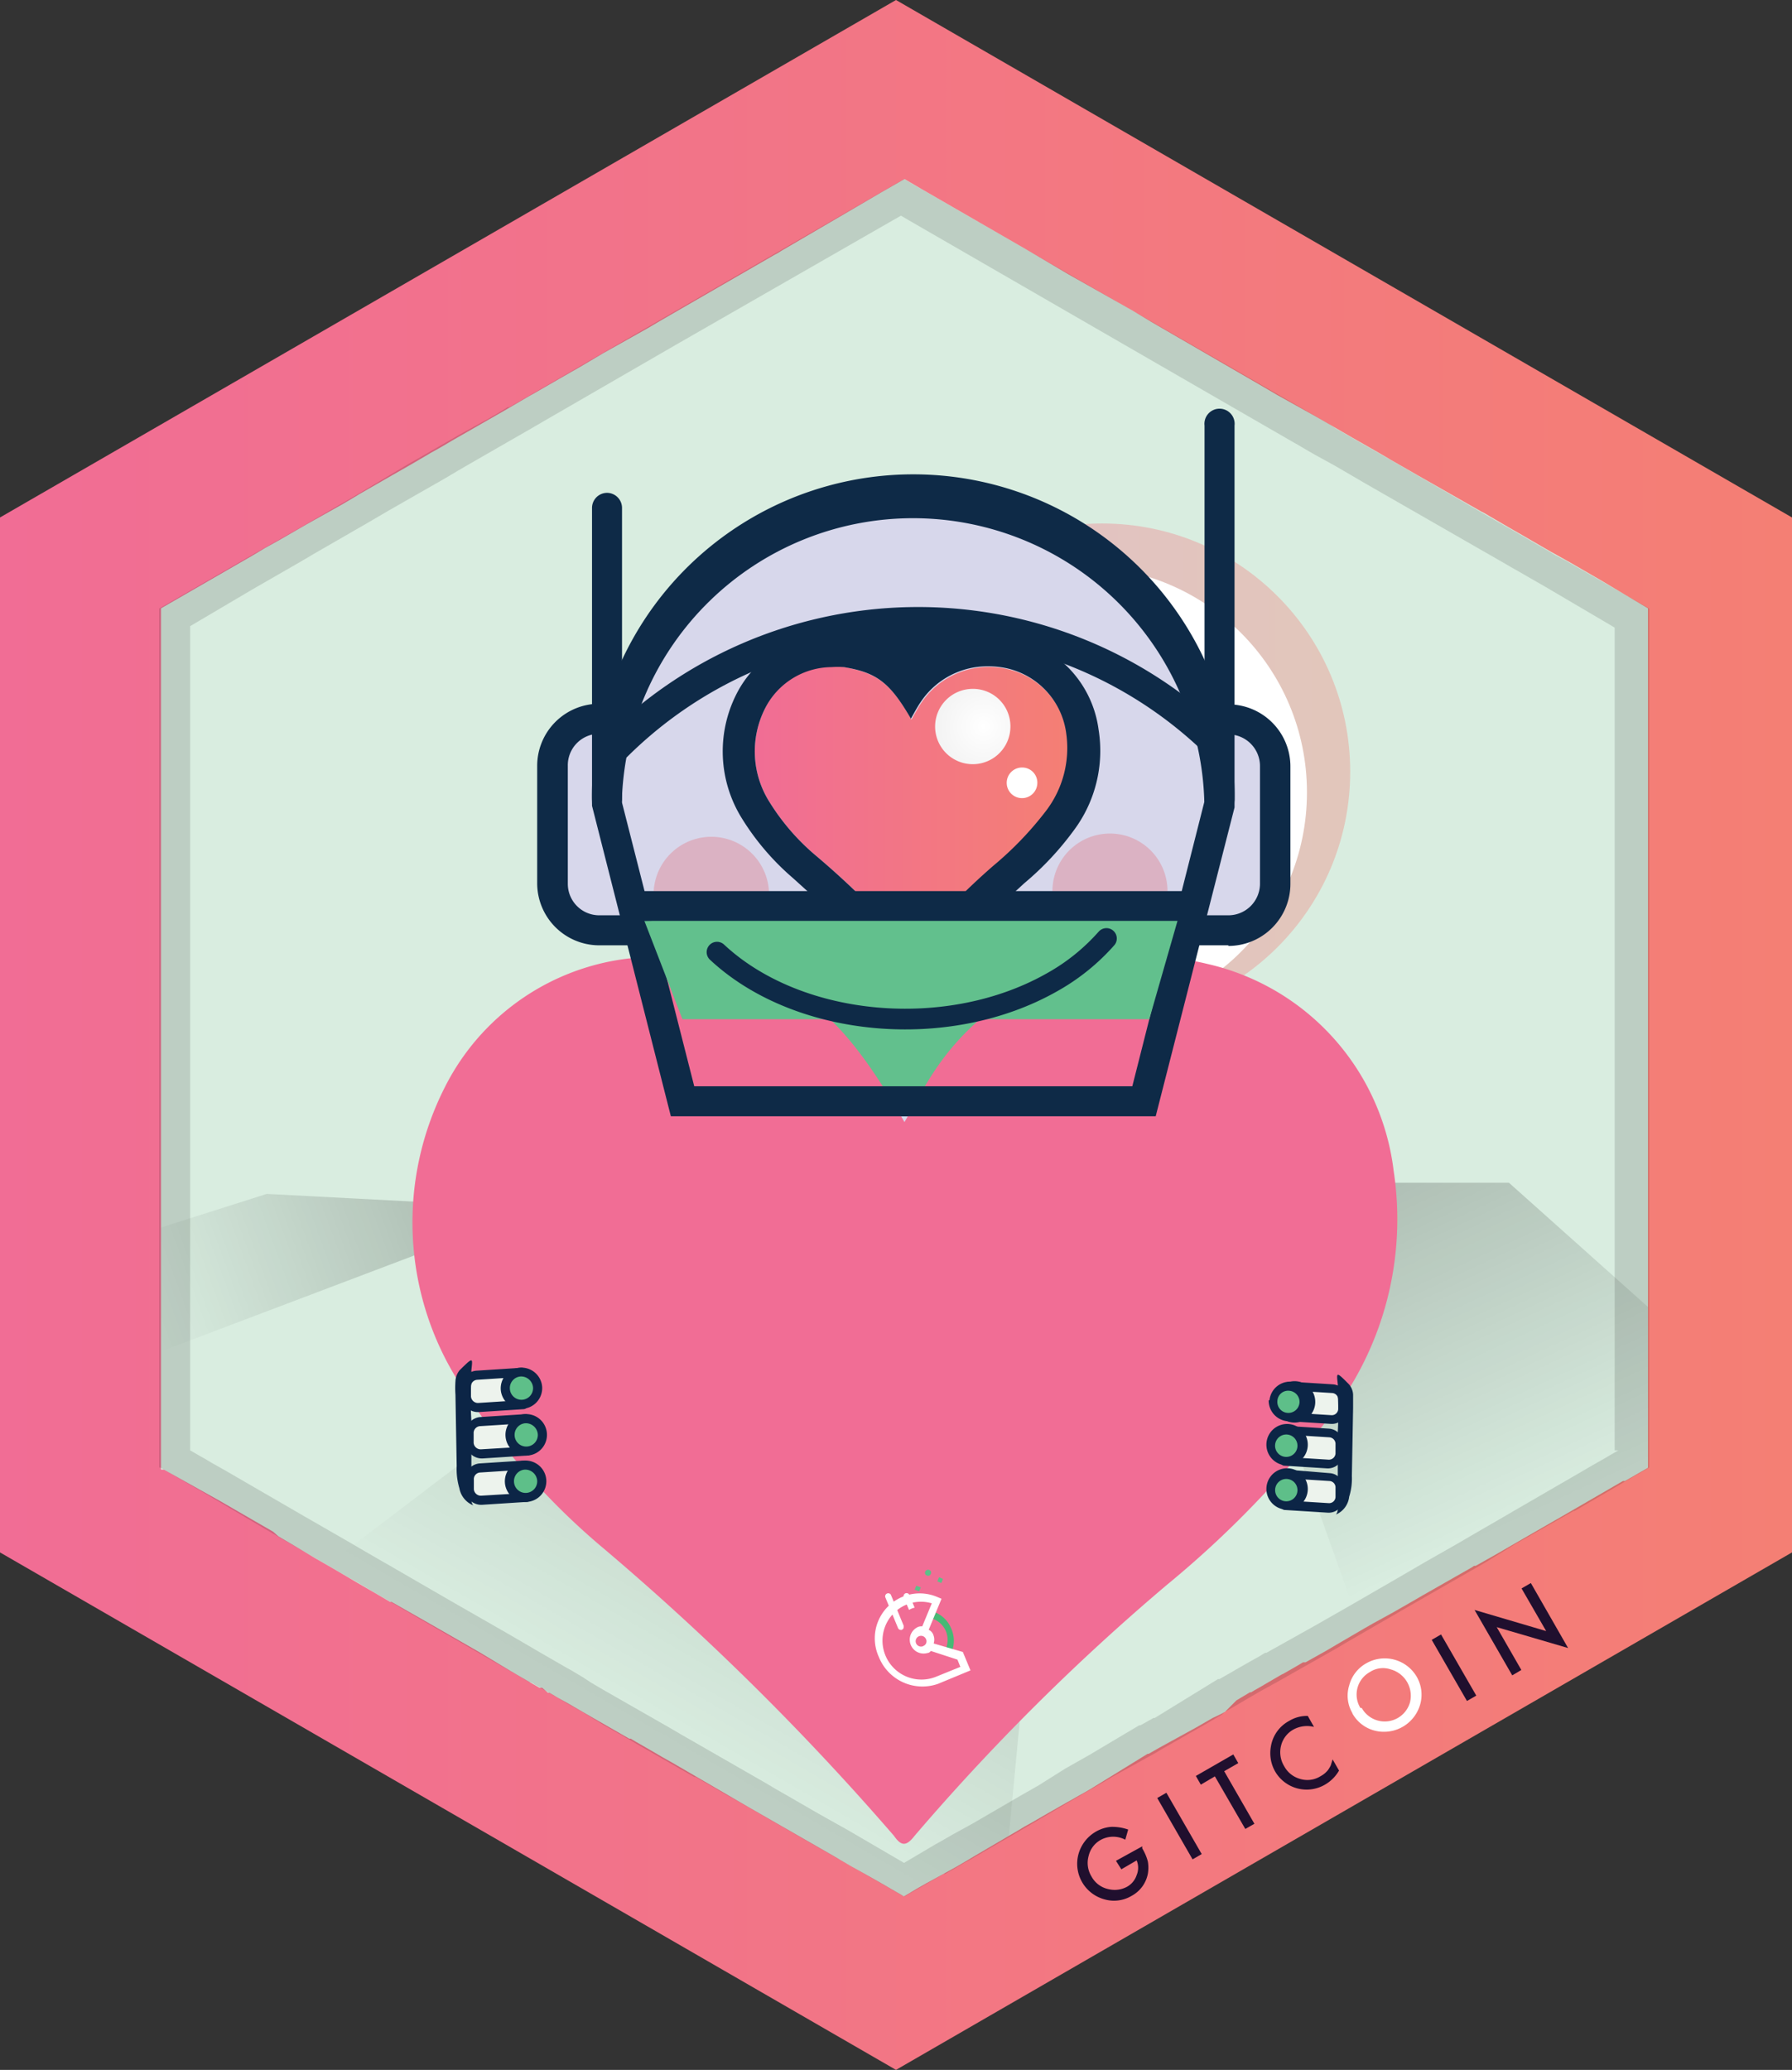 <svg id="Layer_1" data-name="Layer 1" xmlns="http://www.w3.org/2000/svg" xmlns:xlink="http://www.w3.org/1999/xlink" viewBox="0 0 86.6 100"><rect x="0" y="0" width="86.6" height="100" fill="#333333" stroke="none"/><defs><style>.cls-1,.cls-12,.cls-19{fill:none;}.cls-2{fill:url(#linear-gradient);}.cls-3{fill:#d9ede0;}.cls-4{clip-path:url(#clip-path);}.cls-5,.cls-6,.cls-7{opacity:0.2;}.cls-5{fill:url(#linear-gradient-2);}.cls-6{fill:url(#linear-gradient-3);}.cls-7{fill:url(#linear-gradient-4);}.cls-8{fill:#200f2e;}.cls-9{fill:#fff;}.cls-10{fill:#010101;opacity:0.13;}.cls-10,.cls-20{isolation:isolate;}.cls-11{opacity:0.35;fill:url(#linear-gradient-5);}.cls-12{stroke:#62c08d;stroke-width:2px;}.cls-12,.cls-19{stroke-linecap:round;stroke-linejoin:round;}.cls-13{fill:#62c08d;}.cls-14{fill:#d7d7eb;}.cls-15{fill:#0e2a47;}.cls-16{fill:url(#linear-gradient-6);}.cls-17{fill:url(#linear-gradient-7);}.cls-18{fill:url(#radial-gradient);}.cls-19{stroke:#0e2a47;}.cls-20{fill:#ec2227;opacity:0.2;}.cls-21{fill:#edf3ed;}.cls-22{fill:#0c2546;}.cls-23{fill:#5ebf89;}.cls-24{fill:#47b975;}</style><linearGradient id="linear-gradient" y1="50" x2="86.6" y2="50" gradientUnits="userSpaceOnUse"><stop offset="0" stop-color="#f16d95"/><stop offset="1" stop-color="#f47f74"/></linearGradient><clipPath id="clip-path" transform="translate(-6.8)"><path class="cls-1" d="M86.44,29.39V70.91h0l-.85.49-.26.15-.1,0-.69.4-2.45,1.42-.16.09-1.51.87-.12.07-1.16.67-.37.21-.11.06-.37.21-.18.1h0l-.08,0-.08.06-2.37,1.35-.64.37-.82.47,0,0-1,.55-.35.2,0,0h0l-1.2.7-.68.4-1,.56,0,0-.06,0-.06,0-.32.19h0l0,0h0l0,0h0l-.61.35-.14.07,0,0h0l-.79.46-.1.06-.12.07,0,0-.25.14-.18.11h0l-.06,0-.5.3-.15.09L66,82.7l-.2.11h0L65.4,83l-.33.19,0,0-.45.26-1.82,1-.49.28-.05,0L59.5,86.43h0l-.31.18-.27.15L58.5,87l-.11.06-1,.57-.76.44-.31.17h0l-.33.2-.31.18L53.84,89.7l-.28.17h0l-.14.08-.39.23L51.54,91l-.44.25h0l-.25.15-.37.22-.11-.07-1-.58-.67-.38h0L48,90.2l-.14-.08,0,0-.48-.28-.13-.08-2.63-1.51,0,0-1.62-.93-3.71-2.16-.48-.27-.53-.31-.73-.42L37.28,84l-.07,0,0,0-1.74-1-.95-.55-.29-.17-.31-.17-.18-.1-.2-.12-.19-.11-.07,0L33,81.54l-.07,0-.06,0,0,0-1-.58,0,0-.12-.07-.29-.17L30,79.84l-2-1.15-1.63-.93-.65-.37-.07,0-.39-.23h0l-.17-.1h0l-.81-.47h0l-1.45-.85-.8-.46-1-.6-.56-.33,0,0h0l-.22-.13h0L20,74h0l-2.58-1.49L14.72,71l-.07,0-.07,0h0V29.39L19,26.84l.6-.36h0l.2-.11.45-.25,1.37-.79,1.78-1,.64-.38.11-.07,1.62-.93.77-.44.79-.46.32-.19.36-.2.19-.11h0l.44-.26,2.53-1.45,1.23-.72.13-.07,1.3-.75.61-.35.3-.17.34-.2.86-.51.41-.23,1.78-1,.54-.32,1.09-.63h0l0,0,4.47-2.58.15-.08.21-.13L49.38,9.3l1.13-.65.82.48,5.08,2.93,2,1.18L61.52,15l1,.6,5.18,3,.82.48,1.79,1,.68.39,1.19.69,1.07.61.62.36.08.05,1.41.81,3,1.71,0,0h0l.21.11.2.12.31.18.72.42.42.24h0l1.5.87.61.34.34.19,1.52.88Z"/></clipPath><linearGradient id="linear-gradient-2" x1="29.13" y1="88.14" x2="46.93" y2="57.31" gradientUnits="userSpaceOnUse"><stop offset="0.14" stop-opacity="0"/><stop offset="0.84"/></linearGradient><linearGradient id="linear-gradient-3" x1="3.59" y1="63.77" x2="25.16" y2="55.92" xlink:href="#linear-gradient-2"/><linearGradient id="linear-gradient-4" x1="76.55" y1="76.07" x2="65.49" y2="52.36" xlink:href="#linear-gradient-2"/><linearGradient id="linear-gradient-5" x1="41.27" y1="37.28" x2="65.25" y2="37.28" xlink:href="#linear-gradient"/><linearGradient id="linear-gradient-6" x1="68.4" y1="42.28" x2="83.55" y2="42.28" gradientTransform="matrix(1, 0, 0, -1, -25.13, 81.32)" xlink:href="#linear-gradient"/><linearGradient id="linear-gradient-7" x1="51.81" y1="13.67" x2="99.45" y2="13.67" gradientTransform="matrix(1, 0, 0, -1, -25.13, 81.32)" gradientUnits="userSpaceOnUse"><stop offset="1" stop-color="#f16d95"/><stop offset="1" stop-color="#f47f74"/></linearGradient><radialGradient id="radial-gradient" cx="79.46" cy="46.22" r="2.52" gradientTransform="matrix(1, 0, 0, -1, -25.13, 81.32)" gradientUnits="userSpaceOnUse"><stop offset="0" stop-color="#fff"/><stop offset="1" stop-color="#f2f2f2"/></radialGradient></defs><polygon class="cls-2" points="43.3 0 0 25 0 75 43.3 100 86.6 75 86.6 25 43.3 0"/><path class="cls-3" d="M86.44,29.39V70.91h0l-.85.49-.26.15-.1,0-.69.4-2.45,1.42-.16.09-1.51.87-.12.07-1.16.67-.37.21-.11.06-.37.21-.18.1h0l-.08,0-.08.06-2.37,1.35-.64.37-.82.47,0,0-1,.55-.35.2,0,0h0l-1.2.7-.68.4-1,.56,0,0-.06,0-.06,0-.32.19h0l0,0h0l0,0h0l-.61.35-.14.07,0,0h0l-.79.46-.1.06-.12.07,0,0-.25.14-.18.11h0l-.06,0-.5.3-.15.09L66,82.7l-.2.11h0L65.4,83l-.33.19,0,0-.45.26-1.82,1-.49.28-.05,0L59.5,86.43h0l-.31.18-.27.15L58.5,87l-.11.06-1,.57-.76.44-.31.17h0l-.33.2-.31.18L53.84,89.7l-.28.17h0l-.14.08-.39.23L51.54,91l-.44.25h0l-.25.15-.37.22-.11-.07-1-.58-.67-.38h0L48,90.2l-.14-.08,0,0-.48-.28-.13-.08-2.63-1.51,0,0-1.62-.93-3.71-2.16-.48-.27-.53-.31-.73-.42L37.28,84l-.07,0,0,0-1.74-1-.95-.55-.29-.17-.31-.17-.18-.1-.2-.12-.19-.11-.07,0L33,81.54l-.07,0-.06,0,0,0-1-.58,0,0-.12-.07-.29-.17L30,79.84l-2-1.15-1.63-.93-.65-.37-.07,0-.39-.23h0l-.17-.1h0l-.81-.47h0l-1.45-.85-.8-.46-1-.6-.56-.33,0,0h0l-.22-.13h0L20,74h0l-2.58-1.49L14.72,71l-.07,0-.07,0h0V29.39L19,26.84l.6-.36h0l.2-.11.45-.25,1.37-.79,1.78-1,.64-.38.11-.07,1.62-.93.77-.44.79-.46.32-.19.36-.2.19-.11h0l.44-.26,2.53-1.45,1.23-.72.13-.07,1.3-.75.61-.35.3-.17.34-.2.86-.51.41-.23,1.78-1,.54-.32,1.09-.63h0l0,0,4.47-2.58.15-.08.21-.13L49.38,9.3l1.13-.65.82.48,5.08,2.93,2,1.18L61.52,15l1,.6,5.18,3,.82.48,1.79,1,.68.39,1.19.69,1.07.61.62.36.08.05,1.41.81,3,1.71,0,0h0l.21.11.2.12.31.18.72.42.42.24h0l1.5.87.61.34.34.19,1.52.88Z" transform="translate(-6.8)"/><g class="cls-4"><polyline class="cls-5" points="36.76 59.68 12.89 77.83 40.18 94.52 48.31 93.34 51.49 59.95"/><polyline class="cls-6" points="26.05 58.37 4.58 66.5 4.58 60.32 12.89 57.68"/><polyline class="cls-7" points="58.08 57.14 66.9 81.89 85.18 68.09 72.92 57.14"/></g><path class="cls-8" d="M60.73,89.9,62,89.2l0,.1a2.35,2.35,0,0,1,.27.63,1.73,1.73,0,0,1,0,.6,1.54,1.54,0,0,1-.78,1.06,1.66,1.66,0,0,1-1.32.17,1.78,1.78,0,0,1-1.25-2.19,1.81,1.81,0,0,1,.84-1.08,1.74,1.74,0,0,1,.73-.23,2.29,2.29,0,0,1,.83.13l-.14.49a1.26,1.26,0,0,0-1.17,0,1.19,1.19,0,0,0-.6.78,1.25,1.25,0,0,0,.14,1,1.21,1.21,0,0,0,.83.61,1.25,1.25,0,0,0,.89-.12,1,1,0,0,0,.46-.56.92.92,0,0,0,0-.71l-.74.43Z" transform="translate(-6.8)"/><rect class="cls-8" x="63.54" y="86.51" width="0.51" height="3.42" transform="translate(-42.32 43.63) rotate(-29.95)"/><polygon class="cls-8" points="59.16 85.57 60.62 88.11 60.18 88.36 58.71 85.82 58.03 86.22 57.79 85.8 59.6 84.76 59.84 85.18 59.16 85.57"/><path class="cls-8" d="M70,82.9l.3.53a1.38,1.38,0,0,0-1,.13,1.23,1.23,0,0,0-.59.77,1.29,1.29,0,0,0,.15,1,1.25,1.25,0,0,0,.76.61,1.2,1.2,0,0,0,1-.13,1.16,1.16,0,0,0,.36-.3,1.59,1.59,0,0,0,.13-.22L71.2,85l.31.54a1.85,1.85,0,0,1-.68.68,1.76,1.76,0,0,1-2.41-.64,1.79,1.79,0,0,1-.2-1.22,1.71,1.71,0,0,1,.88-1.22A1.65,1.65,0,0,1,70,82.9" transform="translate(-6.8)"/><path class="cls-9" d="M72.16,82.77A1.66,1.66,0,0,1,72,81.43a1.72,1.72,0,0,1,.84-1.08,1.79,1.79,0,0,1,2.42.65,1.73,1.73,0,0,1,.17,1.35,1.82,1.82,0,0,1-2.11,1.28,1.72,1.72,0,0,1-1.17-.86m.46-.25a1.27,1.27,0,0,0,2.33-.28A1.32,1.32,0,0,0,74,80.65a1.15,1.15,0,0,0-1,.13,1.24,1.24,0,0,0-.46,1.73" transform="translate(-6.8)"/><rect class="cls-8" x="76.81" y="78.87" width="0.52" height="3.41" transform="translate(-36.75 49.27) rotate(-29.97)"/><polygon class="cls-8" points="73.08 80.94 71.26 77.78 74.72 78.8 73.53 76.74 73.98 76.48 75.78 79.62 72.33 78.61 73.52 80.68 73.08 80.94"/><g id="Layer_2-2" data-name="Layer 2-2"><g id="Layer_16" data-name="Layer 16"><path class="cls-10" d="M82.44,27.07,82,26.84l-.56-.33-.61-.35-.08-.05-.38-.22-.4-.23-.7-.4L73.62,22l-1.33-.76-.57-.33-.35-.2L71,20.47l0,0-.33-.19-.32-.19-4.16-2.4L50.9,8.89l-.41-.24-.37.21L36.75,16.58l-3.92,2.27-1,.58-.42.24-.08,0h0l-.19.12-.33.2-.23.13-.21.13-.14.07L29,21h0l-1.39.8h0l-.45.26-.6.34h0l0,0L24,23.93h0L22.15,25l-.79.46L19,26.8l-3.31,1.91-1.2.69V70.9l.06,0,1.34.78.58.33.12.07,3.38,2,.53.31.42.24,1.47.85,1.24.72.36.2L25,77l2.64,1.53,4.21,2.43.53.31.06,0,.12.06.08.06.14.07,0,0,1.49.87.69.39,1,.61.7.4.14.07.24.15.15.08.37.22,2.79,1.6.07,0,.34.2.49.28.56.33h0l.42.23,1.18.68L46,89.06l3.5,2,.81.47.18.1h0l.15-.08.11-.07h0l.25-.14,1.41-.81.07,0,.54-.31.39-.23.19-.1,3-1.74L58.56,87l.57-.33.52-.3.52-.3.35-.21,1.81-1,.31-.17h0l.18-.11.17-.1.49-.28.63-.36,1-.57.36-.21h0l.36-.21h0L66,82.7l.42-.24.29-.17.27-.16.43-.25.17-.1.25-.14.33-.18h0l0,0,.1-.06.19-.1,3-1.7.3-.18.86-.5L75,77.54l1.22-.7,2.39-1.37L80,74.61,82.84,73h0l.05,0L85,71.77l.7-.41.8-.46V29.4Zm2.57,43-.4.23-.25.15-.46.26L78,74.13l-.84.49-1.48.84-1.32.77-2.44,1.41-1,.57-.56.32L68,79.85l-.06,0-.12.07-.14.09-.45.25-.7.4-.17.1,0,0-.63.36-.07,0L62.6,83l-.06,0-.62.35-.06,0-.71.42-1.68,1-1.2.68L57,86.25l-.86.49-2.32,1.35-1,.55,0,0h0l-.59.34-.22.12L50.49,90,47.8,88.43l-1-.56-.48-.27-1.42-.82-.56-.32-.54-.32-4.11-2.36-.6-.35,0,0-1.4-.8-1.61-.92-.7-.41L34.92,81l-.19-.11-.33-.2-.17-.09-1.37-.79-.24-.14-.15-.09L31.3,78.9l-2.67-1.53L25.57,75.6l-.23-.13-1.14-.66-.34-.2-2.33-1.34L17.7,71.05l-.71-.4-.3-.18-.18-.1-.52-.3V30.25l3-1.77,2.33-1.34.73-.43h0l0,0,2.5-1.44h0l1.06-.62h0l1.4-.8,1-.57.33-.19h0l.59-.35.36-.21h0l2.33-1.34h0l.61-.35.28-.16.15-.09.23-.13.13-.08.21-.12h0l6.28-3.63,10.46-6,.37-.21.41.24,13.15,7.59,5.46,3.15,0,0,.25.14.08.05.34.2.28.16,1,.55,1.51.88,5.49,3.15,1.1.63.43.25,0,0,.6.34.15.09.42.24.42.24,3.4,2V70.07Z" transform="translate(-6.8)"/></g></g><circle class="cls-11" cx="53.26" cy="37.28" r="11.99"/><circle class="cls-9" cx="52.26" cy="38.28" r="10.9"/><line class="cls-12" x1="35.31" y1="62.07" x2="51.82" y2="62.07"/><polygon id="Shape" class="cls-13" points="31.52 47.23 54.79 47.23 56.77 47.97 55.28 53.21 32.98 53.21 31.52 47.23"/><path id="Shape-2" class="cls-14" d="M58.93,59.77h-16a3.15,3.15,0,0,1-3.15-3.15V53.21H62.08v3.41a3.15,3.15,0,0,1-3.15,3.15" transform="translate(-6.8)"/><polygon class="cls-14" points="29.6 34.75 26.83 35.51 26.44 42.86 28.6 45.18 31.21 44.95 31.92 47.3 57.11 47.14 57.84 44.92 60.35 44.47 62.03 42.6 62.03 35.89 58.71 34.02 56.49 30.93 53.59 27 47.33 24.22 42.11 23.81 37.4 25.45 32.84 29.33 29.73 34.47 29.6 34.75"/><path id="Shape-3" class="cls-15" d="M58.93,60.5h-16a3.89,3.89,0,0,1-3.88-3.88V52.48H62.81v4.14A3.9,3.9,0,0,1,58.93,60.5ZM40.51,53.93v2.69a2.43,2.43,0,0,0,2.43,2.43h16a2.43,2.43,0,0,0,2.43-2.43V53.93Z" transform="translate(-6.8)"/><path class="cls-16" d="M50.85,34.76c.16-.28.29-.53.45-.77a3.93,3.93,0,0,1,4.2-1.66,3.72,3.72,0,0,1,2.86,3.17,5,5,0,0,1-1,3.74,16,16,0,0,1-2.52,2.62A33.59,33.59,0,0,0,51,45.72c-.13.17-.21.16-.33,0a40.23,40.23,0,0,0-4.51-4.44A10.88,10.88,0,0,1,44,38.77a4.58,4.58,0,0,1-.23-4.54,3.65,3.65,0,0,1,3.84-2C49.2,32.53,49.84,33,50.85,34.76Z" transform="translate(-6.8)"/><path class="cls-17" d="M50.51,54.21c.51-.88.92-1.67,1.41-2.41a12.33,12.33,0,0,1,13.23-5.23,11.68,11.68,0,0,1,9,10,15.54,15.54,0,0,1-3,11.75,49.59,49.59,0,0,1-7.95,8.24A106.68,106.68,0,0,0,51,88.69c-.41.53-.65.5-1,0a127.26,127.26,0,0,0-14.17-14A34.07,34.07,0,0,1,29,66.82a14.42,14.42,0,0,1-.71-14.28,11.43,11.43,0,0,1,12.07-6.16C45.32,47.2,47.33,48.72,50.51,54.21Z" transform="translate(-6.8)"/><path class="cls-15" d="M47,32.23a3.77,3.77,0,0,1,.58,0c1.59.26,2.23.75,3.24,2.49.16-.28.29-.53.45-.77a3.88,3.88,0,0,1,3.27-1.76,4.08,4.08,0,0,1,.93.1,3.72,3.72,0,0,1,2.86,3.17,5,5,0,0,1-1,3.74,16.43,16.43,0,0,1-2.52,2.62A33.59,33.59,0,0,0,51,45.72c-.07.08-.12.12-.17.12s-.1,0-.16-.12a40.23,40.23,0,0,0-4.51-4.44A10.88,10.88,0,0,1,44,38.77a4.58,4.58,0,0,1-.23-4.54,3.63,3.63,0,0,1,3.26-2m0-1.55h0a5.2,5.2,0,0,0-4.65,2.87,6.12,6.12,0,0,0,.28,6,12.36,12.36,0,0,0,2.47,2.88l.94.85a28.08,28.08,0,0,1,3.4,3.41,1.7,1.7,0,0,0,2.37.39,1.61,1.61,0,0,0,.39-.39,27.21,27.21,0,0,1,3.11-3.15l.59-.53.37-.34a14.43,14.43,0,0,0,2.39-2.55,6.42,6.42,0,0,0,1.2-4.87,5.24,5.24,0,0,0-4-4.42,6,6,0,0,0-1.27-.14,5.41,5.41,0,0,0-3.72,1.46,5,5,0,0,0-3-1.4,5.9,5.9,0,0,0-.83-.06Z" transform="translate(-6.8)"/><path id="Shape-4" class="cls-15" d="M62.65,53.93H39.22l-3.81-15v-.09a15.53,15.53,0,1,1,31.05,0v.09l0,.08Zm-22.3-1.45H61.52L65,38.74a14.08,14.08,0,0,0-28.15,0Z" transform="translate(-6.8)"/><path id="Shape-5" class="cls-15" d="M36.14,39.35a.73.73,0,0,1-.73-.73V24.54a.73.73,0,0,1,.73-.73.73.73,0,0,1,.72.73h0V38.62a.73.73,0,0,1-.72.73" transform="translate(-6.8)"/><path id="Shape-6" class="cls-15" d="M65.73,39.35a.73.73,0,0,1-.72-.73V20.56a.73.73,0,1,1,1.45,0V38.62a.73.73,0,0,1-.73.73" transform="translate(-6.8)"/><path id="Shape-7" class="cls-15" d="M37.29,45.67H35.76a3,3,0,0,1-3-3V37a3,3,0,0,1,3-3h.65a.73.73,0,0,1,0,1.45h-.65A1.52,1.52,0,0,0,34.24,37V42.7a1.52,1.52,0,0,0,1.52,1.52h1.53A.73.73,0,0,1,38,45a.72.72,0,0,1-.72.72h0" transform="translate(-6.8)"/><polygon class="cls-13" points="31.14 44.49 57.11 43.77 55.54 49.24 32.98 49.24 31.14 44.49"/><path id="Shape-8" class="cls-15" d="M66.16,45.67H64.63a.72.72,0,0,1-.72-.72.73.73,0,0,1,.72-.73h1.53a1.53,1.53,0,0,0,1.53-1.52V37a1.53,1.53,0,0,0-1.53-1.52h-.65a.73.73,0,0,1,0-1.45h.65a3,3,0,0,1,3,3V42.7a3,3,0,0,1-3,3" transform="translate(-6.8)"/><path id="Shape-9" class="cls-15" d="M36.29,37.08a.72.72,0,0,1-.51-1.23h0a21.41,21.41,0,0,1,30.13-.64.73.73,0,0,1-1,1.06,19.94,19.94,0,0,0-28.1.6.7.7,0,0,1-.52.21" transform="translate(-6.8)"/><path id="Shape-10" class="cls-15" d="M64.26,44.49H38a.72.72,0,1,1-.06-1.44H64.26a.72.72,0,0,1,.75.69.73.73,0,0,1-.7.75h0" transform="translate(-6.8)"/><path id="Shape-11" class="cls-18" d="M55.63,35.09a1.82,1.82,0,1,1-1.82-1.81h0a1.81,1.81,0,0,1,1.82,1.81" transform="translate(-6.8)"/><path id="Shape-12" class="cls-9" d="M56.93,37.81a.74.74,0,1,1-.73-.73.73.73,0,0,1,.73.73h0" transform="translate(-6.8)"/><path class="cls-15" d="M50.85,32.23A11.1,11.1,0,0,1,54.19,31c1.27-.08-4-.59-5.41-.12C47.81,31.21,49.8,31.16,50.85,32.23Z" transform="translate(-6.8)"/><path class="cls-19" d="M41.45,46c3.92,3.66,11.17,4.31,16.2,1.45a10,10,0,0,0,2.62-2.11" transform="translate(-6.8)"/><path class="cls-20" d="M38.39,43.05a2.79,2.79,0,0,1,5.57,0" transform="translate(-6.8)"/><path class="cls-20" d="M57.66,43.05a2.78,2.78,0,1,1,5.56,0h0" transform="translate(-6.8)"/><path id="Shape-13" class="cls-21" d="M69.06,68.45l2.07.13a.52.52,0,0,0,.55-.49l0-.45a.51.51,0,0,0-.49-.55h0L69.15,67" transform="translate(-6.8)"/><path id="Shape-14" class="cls-22" d="M68.84,68.44a.23.23,0,0,0,.2.22l2.07.13a.73.73,0,0,0,.78-.69l0-.44a.73.73,0,0,0-.69-.78h0l-2.07-.13a.21.21,0,0,0-.22.19.21.21,0,0,0,.2.23h0l2.07.13a.31.31,0,0,1,.29.33l0,.45a.31.31,0,0,1-.33.29l-2.07-.13a.2.2,0,0,0-.22.2" transform="translate(-6.8)"/><path id="Shape-15" class="cls-23" d="M69.06,68.45a.75.75,0,1,1,.79-.7.74.74,0,0,1-.79.7h0" transform="translate(-6.8)"/><path id="Shape-16" class="cls-22" d="M68.15,67.64a1,1,0,0,1,1-.89A1,1,0,1,1,69,68.66h0a1,1,0,0,1-.89-1m1.49.1a.54.54,0,0,0-.5-.57.52.52,0,0,0-.57.5.53.53,0,0,0,.5.57.54.54,0,0,0,.57-.5h0" transform="translate(-6.8)"/><path id="Shape-17" class="cls-21" d="M68.87,70.6l2.07.13a.54.54,0,0,0,.56-.5l0-.44a.53.53,0,0,0-.49-.56L69,69.1" transform="translate(-6.8)"/><path id="Shape-18" class="cls-22" d="M68.66,70.58a.22.22,0,0,0,.2.23h0l2.07.13a.74.74,0,0,0,.78-.69l0-.45a.74.74,0,0,0-.69-.78h0L69,68.89a.21.21,0,0,0-.22.2.21.21,0,0,0,.19.22l2.08.13a.32.32,0,0,1,.29.34l0,.44a.32.32,0,0,1-.33.3l-2.07-.13a.21.21,0,0,0-.23.19" transform="translate(-6.8)"/><path id="Shape-19" class="cls-23" d="M68.87,70.6a.75.75,0,0,1,.1-1.5.75.75,0,0,1-.09,1.5h0" transform="translate(-6.8)"/><path id="Shape-20" class="cls-22" d="M68,69.79a1,1,0,1,1,.9,1h0a1,1,0,0,1-.9-1m1.5.09a.54.54,0,0,0-1.08-.07.54.54,0,1,0,1.08.07h0" transform="translate(-6.8)"/><path id="Shape-21" class="cls-21" d="M68.9,72.74l2.07.13a.53.53,0,0,0,.56-.49l0-.45a.52.52,0,0,0-.49-.55L69,71.25" transform="translate(-6.8)"/><path id="Shape-22" class="cls-22" d="M68.69,72.73a.21.21,0,0,0,.2.22l2.07.13a.73.73,0,0,0,.78-.69l0-.44a.73.73,0,0,0-.69-.78h0L69,71a.2.2,0,0,0-.22.19.21.21,0,0,0,.19.23l2.07.13a.31.31,0,0,1,.3.33l0,.45a.31.31,0,0,1-.33.29l-2.07-.13a.21.21,0,0,0-.23.2" transform="translate(-6.8)"/><path id="Shape-23" class="cls-23" d="M68.9,72.74a.75.75,0,1,1,.8-.7.75.75,0,0,1-.8.7h0" transform="translate(-6.8)"/><path id="Shape-24" class="cls-22" d="M68,71.93a1,1,0,1,1,.9,1h0a1,1,0,0,1-.9-1m1.5.1a.54.54,0,1,0-.57.5.54.54,0,0,0,.57-.5h0" transform="translate(-6.8)"/><path class="cls-22" d="M72,72.31a2.92,2.92,0,0,0,.13-1l.06-3.3c0-.21,0-.42,0-.63a.82.82,0,0,0-.2-.5c-.64-.65-.6-.58-.54,0,0,.12,0,.3,0,.42a16.67,16.67,0,0,1,0,1.87c0,1.25,0,1.71,0,3,0,.2.08.82-.09,1A1.06,1.06,0,0,0,72,72.31Z" transform="translate(-6.8)"/><path id="Shape-25" class="cls-21" d="M32.09,67.86,29.93,68a.55.55,0,0,1-.59-.51l0-.47a.55.55,0,0,1,.51-.58h0L32,66.31" transform="translate(-6.8)"/><path id="Shape-26" class="cls-22" d="M32.31,67.85a.22.22,0,0,1-.21.23l-2.16.14a.78.78,0,0,1-.82-.72l0-.46a.76.76,0,0,1,.71-.82h0L32,66.08a.23.23,0,0,1,.23.21.21.21,0,0,1-.21.23l-2.16.14a.32.32,0,0,0-.3.35l0,.46a.34.34,0,0,0,.35.31l2.16-.14a.23.23,0,0,1,.24.21" transform="translate(-6.8)"/><path id="Shape-27" class="cls-23" d="M32.09,67.86a.77.77,0,0,0,.73-.83.78.78,0,1,0-.73.83h0" transform="translate(-6.8)"/><path id="Shape-28" class="cls-22" d="M33,67a1,1,0,0,1-.94,1.06A1,1,0,0,1,31,67.15,1,1,0,1,1,33,67m-1.56.1a.56.56,0,1,0,1.12-.07.58.58,0,0,0-.6-.53h0a.56.56,0,0,0-.52.6" transform="translate(-6.8)"/><path id="Shape-29" class="cls-21" d="M32.28,70.1l-2.16.14a.55.55,0,0,1-.59-.51l0-.47a.55.55,0,0,1,.51-.58l2.16-.14" transform="translate(-6.8)"/><path id="Shape-30" class="cls-22" d="M32.5,70.09a.22.22,0,0,1-.21.23l-2.16.14a.78.78,0,0,1-.82-.72l0-.46a.76.76,0,0,1,.71-.82h0l2.17-.14a.23.23,0,0,1,.23.21.21.21,0,0,1-.21.23L30,68.9a.33.33,0,0,0-.31.35l0,.46a.34.34,0,0,0,.35.31l2.16-.13a.22.22,0,0,1,.24.2" transform="translate(-6.8)"/><path id="Shape-31" class="cls-23" d="M32.28,70.1a.77.77,0,0,0,.73-.83.78.78,0,0,0-1.56.1.78.78,0,0,0,.83.73h0" transform="translate(-6.8)"/><path id="Shape-32" class="cls-22" d="M33.23,69.26a1,1,0,0,1-.94,1.06,1,1,0,0,1-1.06-.93,1,1,0,0,1,.94-1.07,1,1,0,0,1,1.06.94m-1.56.1a.56.56,0,1,0,1.12-.07.58.58,0,0,0-.6-.53h0a.56.56,0,0,0-.52.6" transform="translate(-6.8)"/><path id="Shape-33" class="cls-21" d="M32.25,72.34l-2.16.14A.55.55,0,0,1,29.5,72l0-.47a.55.55,0,0,1,.51-.58l2.16-.14" transform="translate(-6.8)"/><path id="Shape-34" class="cls-22" d="M32.47,72.33a.22.22,0,0,1-.21.23l-2.16.14a.78.78,0,0,1-.82-.72l0-.46A.76.76,0,0,1,30,70.7h0l2.17-.14a.23.23,0,0,1,.23.21.21.21,0,0,1-.21.23h0L30,71.14a.32.32,0,0,0-.3.35l0,.46a.34.34,0,0,0,.35.31l2.16-.13a.22.22,0,0,1,.24.2" transform="translate(-6.8)"/><path id="Shape-35" class="cls-23" d="M32.25,72.34a.77.77,0,0,0,.73-.83.78.78,0,1,0-.73.83h0" transform="translate(-6.8)"/><path id="Shape-36" class="cls-22" d="M33.2,71.5a1,1,0,0,1-.94,1.06,1,1,0,0,1-1.06-.93,1,1,0,1,1,2-.13m-1.56.1a.56.56,0,1,0,1.12-.07.58.58,0,0,0-.6-.53h0a.56.56,0,0,0-.52.6" transform="translate(-6.8)"/><path class="cls-22" d="M29,71.9a3.24,3.24,0,0,1-.13-1.07l-.06-3.45a4.68,4.68,0,0,1,0-.65.91.91,0,0,1,.2-.53c.68-.67.63-.6.57,0,0,.13,0,.31,0,.44a15.86,15.86,0,0,0,0,2c0,1.31,0,1.79,0,3.09,0,.21-.08.86.1,1A1.1,1.1,0,0,1,29,71.9Z" transform="translate(-6.8)"/><path class="cls-24" d="M52.85,79.76l-.33-.14A1.08,1.08,0,0,0,52,78.26l-.19-.08.08-.2L52,78,52,77.9a1.41,1.41,0,0,1,.76.76,1.45,1.45,0,0,1,.05,1.1" transform="translate(-6.8)"/><path class="cls-9" d="M53.21,80.53,52.05,81a1.88,1.88,0,0,1-1.44-3.48,1.83,1.83,0,0,1,1.22-.06l-.46,1.11c-.07,0-.17,0-.26.06a.67.67,0,0,0,.51,1.23h0c.07,0,.14-.06.16-.1l1.29.42Zm-1.8-1a.26.26,0,0,1-.2-.48.26.26,0,0,1,.34.14h0a.24.24,0,0,1-.13.33Zm.5-.53a.42.42,0,0,0-.23-.26l.28-.68h0l.34-.82-.19-.08a2.17,2.17,0,0,0-2.84,2.89,2.27,2.27,0,0,0,2.86,1.3h0l1.57-.65-.37-.89-1.41-.41A.61.61,0,0,0,51.91,79Z" transform="translate(-6.8)"/><path class="cls-23" d="M52.37,76.28l-.08.2-.19-.08.08-.2Zm-1.07.41-.08.19L51,76.8l.08-.19Zm.49-.76a.15.15,0,0,0-.2-.08.15.15,0,0,0-.08.19.16.16,0,0,0,.2.08h0a.17.17,0,0,0,.08-.19" transform="translate(-6.8)"/><path class="cls-9" d="M50.39,78.74a.16.16,0,0,1-.19-.08l-.62-1.5a.15.15,0,0,1,.27-.12h0l.62,1.5c0,.11,0,.16-.08.19M51,77.67l-.25-.61a.15.15,0,0,0-.2-.08.16.16,0,0,0-.08.19l.26.61a.81.81,0,0,1,.27-.11" transform="translate(-6.8)"/></svg>